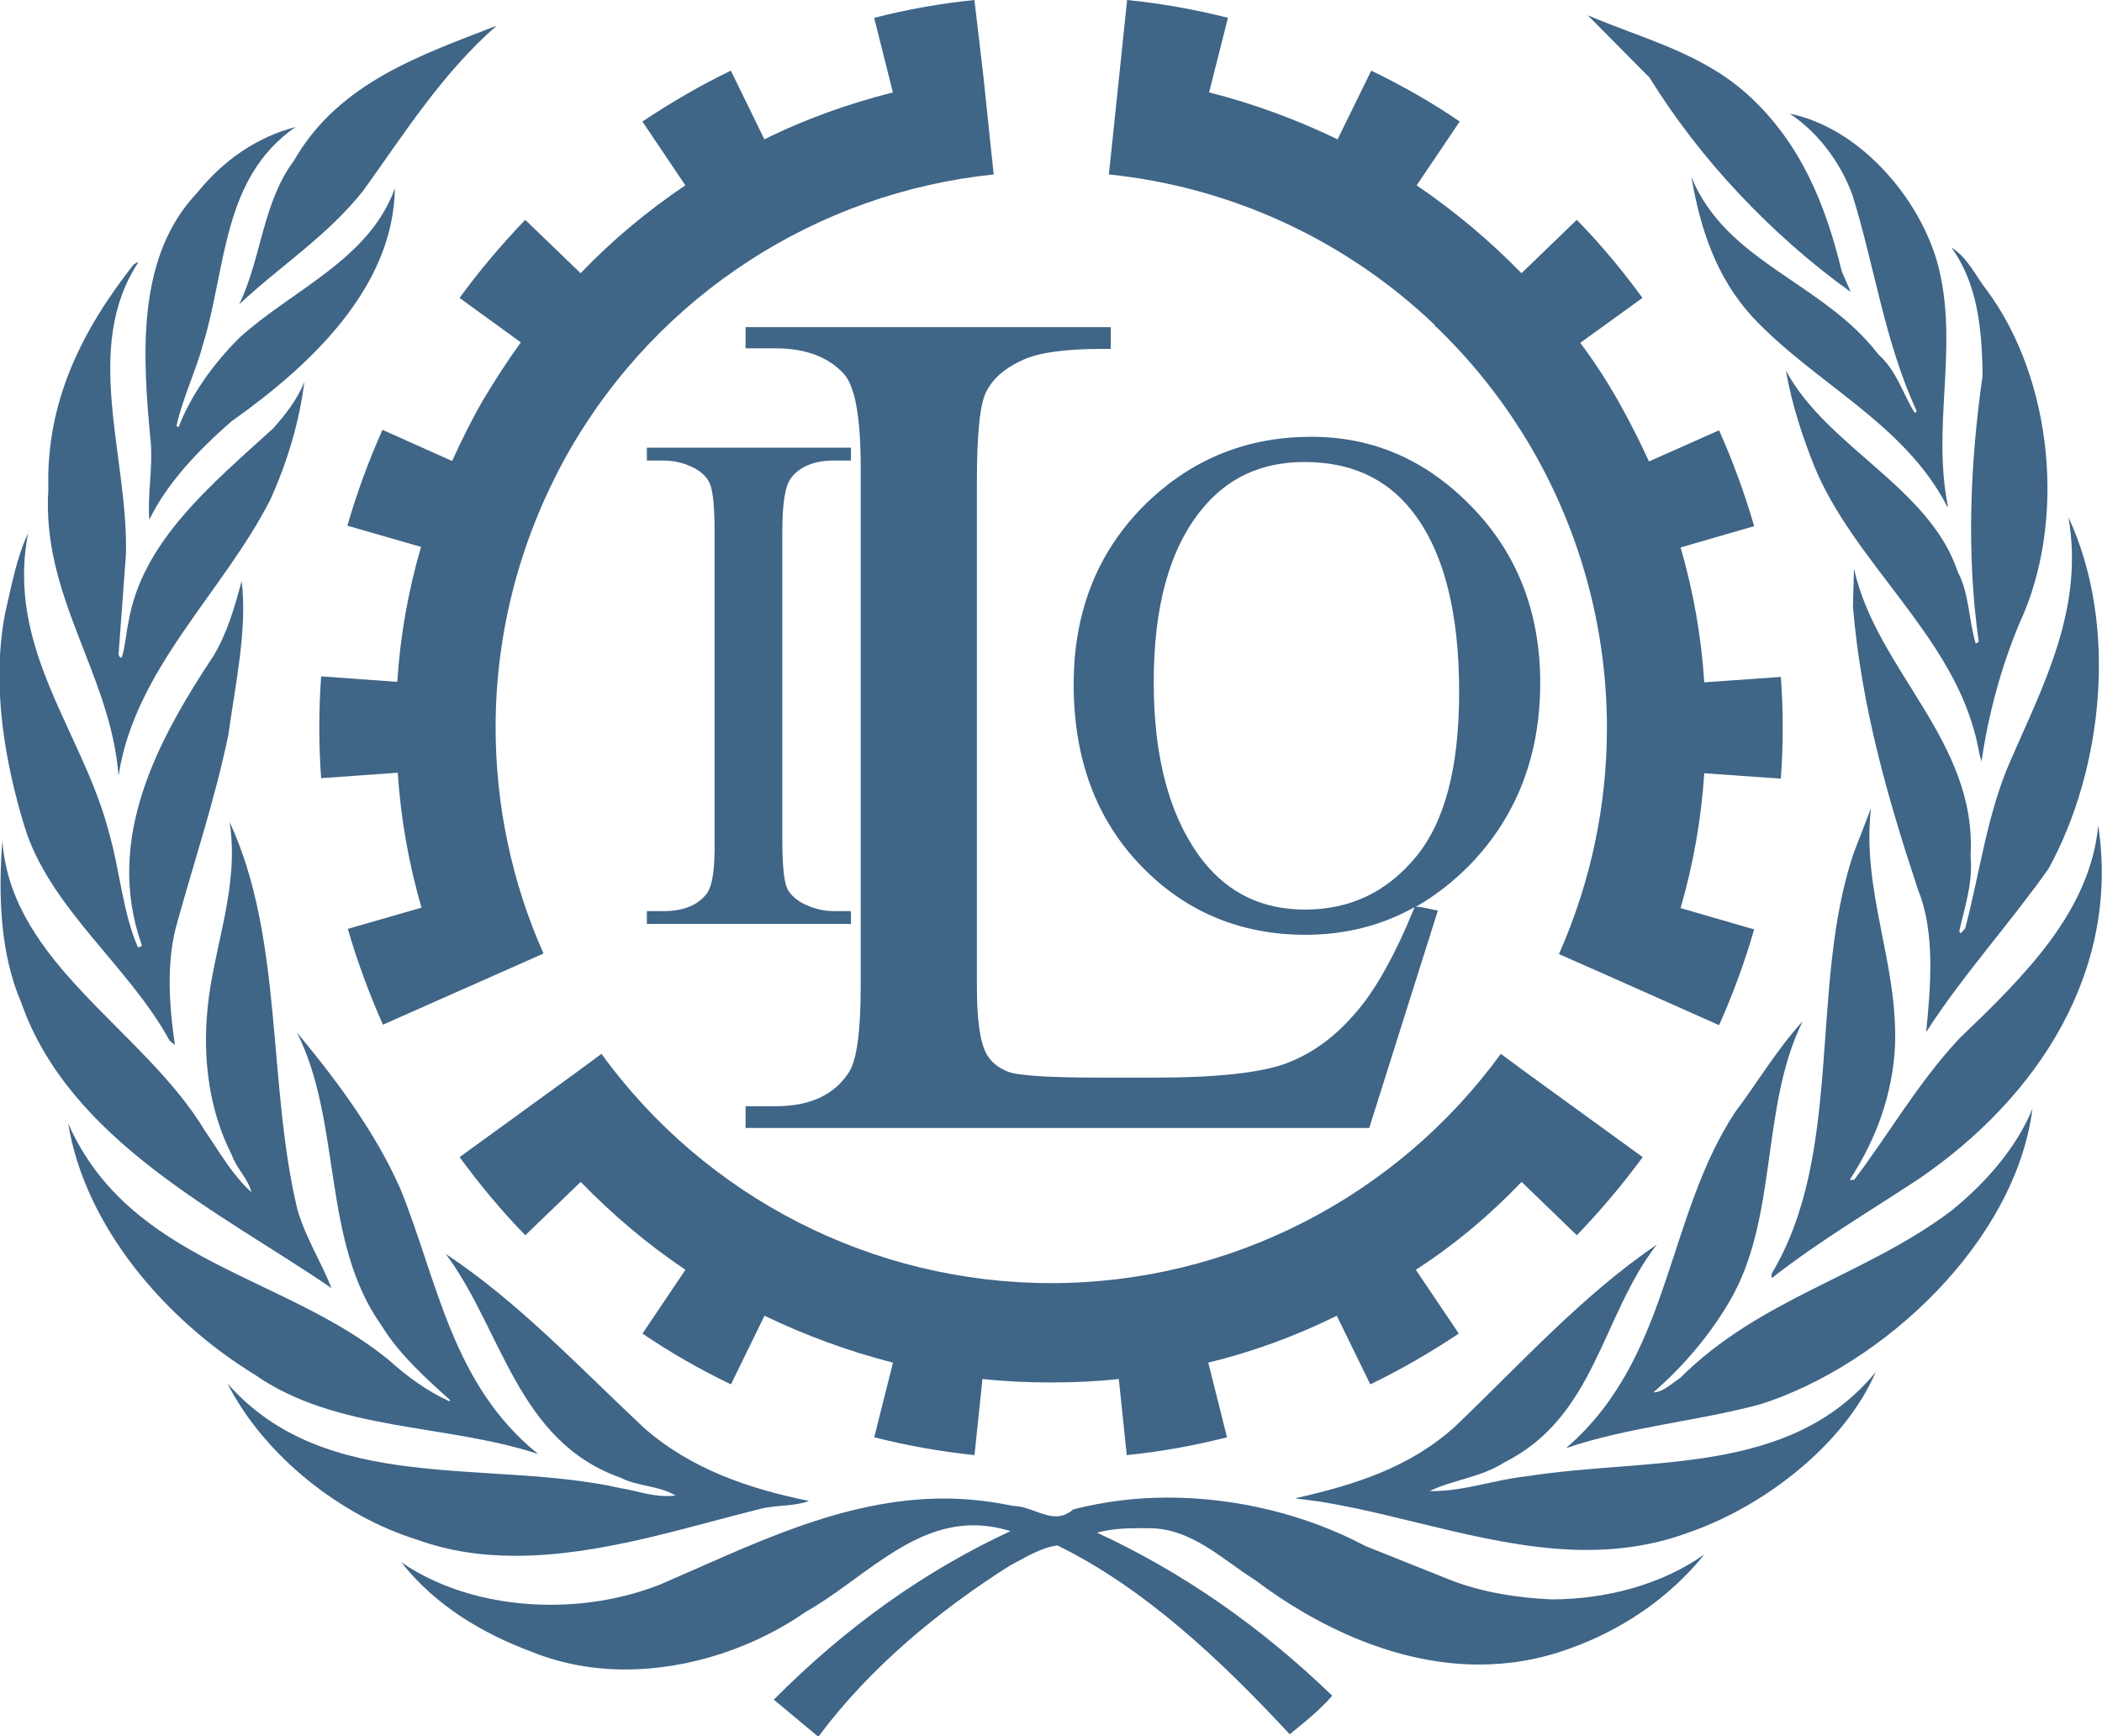 <svg width="23" height="19" viewBox="0 0 23 19" fill="none" xmlns="http://www.w3.org/2000/svg">
<g clip-path="url(#clip0_5838_133974)">
<path d="M21.341 13.258C20.395 13.966 19.254 14.21 18.384 15.08C18.292 15.14 18.195 15.237 18.092 15.237C18.422 14.95 18.714 14.604 18.924 14.242C19.46 13.334 19.26 12.112 19.725 11.176C19.438 11.49 19.238 11.836 18.989 12.166C18.222 13.328 18.287 14.858 17.135 15.848C17.816 15.615 18.562 15.556 19.265 15.367C20.617 14.934 22.055 13.582 22.239 12.133C22.066 12.56 21.72 12.955 21.341 13.258Z" fill="#3F6587"/>
<path d="M22 8.321C21.746 8.894 21.665 9.543 21.503 10.16L21.454 10.214L21.438 10.192C21.497 9.927 21.589 9.668 21.562 9.365C21.633 8.11 20.535 7.343 20.286 6.223L20.275 6.64C20.367 7.737 20.659 8.748 20.989 9.743C21.178 10.208 21.124 10.809 21.076 11.295C21.47 10.679 21.989 10.111 22.416 9.505C23.017 8.408 23.179 6.834 22.633 5.661C22.806 6.661 22.357 7.499 22 8.321Z" fill="#3F6587"/>
<path d="M21.65 7.013C21.65 7.029 21.634 7.04 21.617 7.04C21.542 6.786 21.547 6.494 21.423 6.261C21.114 5.331 19.995 4.899 19.541 4.055C19.606 4.423 19.719 4.769 19.855 5.11C20.282 6.142 21.32 6.926 21.607 8.019C21.639 8.121 21.65 8.24 21.682 8.332C21.758 7.808 21.898 7.299 22.093 6.829C22.618 5.71 22.461 4.153 21.742 3.179C21.617 3.023 21.531 2.817 21.352 2.709C21.639 3.104 21.688 3.601 21.693 4.115C21.558 5.056 21.515 6.056 21.65 7.013Z" fill="#3F6587"/>
<path d="M20.27 2.136C20.514 2.925 20.627 3.758 20.973 4.499L20.952 4.52C20.822 4.315 20.757 4.061 20.552 3.877C19.946 3.087 18.897 2.877 18.508 1.941C18.605 2.503 18.778 3.033 19.173 3.466C19.854 4.196 20.838 4.628 21.309 5.548L21.314 5.542C21.141 4.677 21.417 3.844 21.227 2.99C21.065 2.233 20.379 1.406 19.584 1.244C19.908 1.46 20.146 1.795 20.27 2.136Z" fill="#3F6587"/>
<path d="M20.25 3.195L20.152 2.968C19.979 2.255 19.709 1.562 19.114 1.027C18.606 0.573 17.968 0.422 17.373 0.167L18.049 0.849C18.595 1.735 19.384 2.574 20.25 3.195Z" fill="#3F6587"/>
<path d="M2.617 3.331C3.066 2.909 3.58 2.585 3.974 2.087C4.418 1.471 4.834 0.806 5.434 0.281C4.618 0.6 3.709 0.898 3.217 1.757C2.871 2.222 2.861 2.828 2.617 3.331Z" fill="#3F6587"/>
<path d="M1.634 5.688C1.828 5.283 2.174 4.926 2.531 4.612C3.396 4.001 4.305 3.147 4.321 2.06C4.04 2.844 3.191 3.174 2.618 3.698C2.326 3.99 2.088 4.326 1.953 4.677L1.931 4.661C2.001 4.347 2.142 4.066 2.223 3.763C2.477 2.936 2.428 1.947 3.234 1.39C2.818 1.498 2.45 1.747 2.158 2.109C1.488 2.812 1.558 3.893 1.65 4.845C1.672 5.137 1.612 5.412 1.634 5.688Z" fill="#3F6587"/>
<path d="M2.956 5.472C3.14 5.066 3.275 4.623 3.33 4.18C3.254 4.369 3.129 4.531 2.989 4.688C2.318 5.299 1.551 5.926 1.405 6.813C1.378 6.937 1.372 7.067 1.334 7.191C1.329 7.191 1.324 7.197 1.324 7.197C1.307 7.197 1.302 7.17 1.297 7.164L1.378 6.067C1.405 4.996 0.896 3.812 1.513 2.871H1.507C1.491 2.871 1.48 2.887 1.464 2.893C0.902 3.606 0.502 4.39 0.529 5.353C0.453 6.537 1.21 7.37 1.297 8.489C1.475 7.321 2.437 6.488 2.956 5.472Z" fill="#3F6587"/>
<path d="M1.855 11.387L1.914 11.436C1.849 10.992 1.817 10.511 1.941 10.089C2.13 9.408 2.352 8.748 2.498 8.045C2.574 7.494 2.709 6.883 2.644 6.358C2.568 6.645 2.487 6.921 2.341 7.17C1.736 8.083 1.135 9.175 1.552 10.343C1.546 10.354 1.536 10.365 1.519 10.365C1.514 10.365 1.514 10.365 1.508 10.365C1.341 9.976 1.314 9.538 1.195 9.121C0.914 8.018 0.059 7.105 0.308 5.834C0.178 6.11 0.124 6.423 0.054 6.721C-0.092 7.499 0.049 8.321 0.265 9.035C0.535 9.932 1.411 10.57 1.855 11.387Z" fill="#3F6587"/>
<path d="M3.627 14.096C3.514 13.809 3.341 13.539 3.254 13.236C2.924 11.857 3.103 10.268 2.513 8.997C2.622 9.722 2.335 10.36 2.27 11.046C2.216 11.614 2.297 12.171 2.535 12.636C2.584 12.782 2.719 12.906 2.751 13.047C2.541 12.858 2.4 12.604 2.243 12.376C1.573 11.263 0.124 10.549 0.026 9.203C-0.022 9.803 0.005 10.446 0.232 10.971C0.762 12.485 2.416 13.269 3.627 14.096Z" fill="#3F6587"/>
<path d="M5.888 15.912C4.947 15.155 4.79 14.025 4.385 13.02C4.115 12.403 3.698 11.841 3.25 11.3C3.747 12.295 3.514 13.587 4.179 14.512C4.363 14.815 4.661 15.085 4.926 15.323L4.915 15.334C4.677 15.226 4.461 15.069 4.25 14.88C3.114 13.95 1.422 13.82 0.746 12.295C0.93 13.42 1.806 14.442 2.785 15.042C3.682 15.669 4.872 15.577 5.888 15.912Z" fill="#3F6587"/>
<path d="M5.641 17.026C6.554 17.026 7.468 16.724 8.317 16.513C8.485 16.469 8.695 16.486 8.852 16.426C8.193 16.291 7.565 16.08 7.046 15.626C6.322 14.945 5.662 14.242 4.878 13.723C5.495 14.55 5.657 15.772 6.792 16.172C6.981 16.269 7.219 16.259 7.392 16.367C7.355 16.372 7.322 16.372 7.29 16.372C7.117 16.372 6.96 16.313 6.787 16.285C5.343 15.961 3.57 16.372 2.488 15.139C2.899 15.945 3.743 16.594 4.559 16.848C4.916 16.978 5.278 17.026 5.641 17.026Z" fill="#3F6587"/>
<path d="M15.886 17.297L14.94 16.919C14.307 16.583 13.545 16.389 12.777 16.389C12.425 16.389 12.079 16.432 11.744 16.518C11.679 16.573 11.62 16.594 11.555 16.594C11.403 16.594 11.247 16.481 11.09 16.481C10.83 16.427 10.576 16.399 10.333 16.399C9.208 16.399 8.203 16.919 7.224 17.34C6.856 17.486 6.44 17.562 6.024 17.562C5.434 17.562 4.85 17.411 4.391 17.097C4.775 17.584 5.294 17.881 5.829 18.081C6.153 18.211 6.499 18.27 6.84 18.27C7.554 18.27 8.267 18.022 8.819 17.638C9.414 17.302 9.944 16.692 10.652 16.692C10.782 16.692 10.917 16.713 11.057 16.756C10.111 17.194 9.251 17.811 8.467 18.6L8.954 19.006C9.522 18.243 10.279 17.622 11.047 17.135C11.214 17.048 11.387 16.935 11.571 16.913C12.512 17.373 13.35 18.157 14.112 18.979C14.274 18.849 14.447 18.708 14.577 18.557C13.788 17.794 12.928 17.2 12.004 16.773C12.139 16.735 12.29 16.724 12.447 16.724C12.469 16.724 12.49 16.724 12.512 16.724C12.534 16.724 12.555 16.724 12.571 16.724C13.036 16.724 13.366 17.059 13.734 17.292C14.431 17.816 15.296 18.216 16.183 18.216C16.513 18.216 16.848 18.162 17.183 18.038C17.73 17.843 18.259 17.497 18.649 17.011C18.184 17.34 17.578 17.503 16.973 17.503C16.605 17.486 16.226 17.427 15.886 17.297Z" fill="#3F6587"/>
<path d="M16.701 16.156C16.35 16.194 16.025 16.318 15.674 16.318C15.663 16.318 15.652 16.318 15.642 16.318C15.896 16.194 16.209 16.167 16.458 16.005C17.458 15.507 17.523 14.399 18.129 13.62C17.312 14.177 16.658 14.907 15.917 15.615C15.42 16.064 14.809 16.253 14.182 16.394V16.399L14.436 16.432C15.387 16.583 16.372 16.962 17.361 16.962C17.739 16.962 18.118 16.907 18.502 16.762C19.302 16.48 20.178 15.815 20.524 15.015C19.583 16.161 18.048 15.945 16.701 16.156Z" fill="#3F6587"/>
<path d="M20.282 9.338C19.79 10.798 20.18 12.614 19.385 13.939V13.988C19.904 13.582 20.455 13.258 20.996 12.901C22.31 12.003 23.197 10.619 22.959 9.035C22.867 9.981 22.148 10.684 21.439 11.365C20.985 11.852 20.677 12.398 20.288 12.912H20.239C20.526 12.474 20.709 11.982 20.736 11.436C20.764 10.522 20.369 9.754 20.472 8.846L20.282 9.338Z" fill="#3F6587"/>
<path d="M5.699 3.747C5.553 3.947 5.418 4.158 5.288 4.374C5.163 4.59 5.05 4.818 4.947 5.045L4.185 4.704C4.033 5.045 3.904 5.396 3.801 5.753L4.607 5.985C4.466 6.467 4.379 6.964 4.347 7.462L3.514 7.402C3.487 7.775 3.487 8.148 3.514 8.516L4.352 8.456C4.385 8.954 4.471 9.446 4.612 9.933L3.806 10.165C3.909 10.522 4.039 10.873 4.19 11.214L4.958 10.873L5.618 10.581L5.947 10.435C5.596 9.646 5.423 8.803 5.423 7.959C5.423 6.905 5.699 5.856 6.239 4.915C7.213 3.228 8.938 2.109 10.873 1.909L10.835 1.552L10.76 0.833L10.662 0C10.289 0.038 9.927 0.103 9.565 0.195L9.77 1.011C9.284 1.135 8.808 1.303 8.364 1.525L7.997 0.773C7.661 0.935 7.337 1.125 7.029 1.33L7.499 2.028C7.083 2.309 6.699 2.628 6.353 2.99L5.747 2.406C5.488 2.676 5.25 2.958 5.028 3.26L5.699 3.747Z" fill="#3F6587"/>
<path d="M16.649 12.934L17.254 13.518C17.514 13.247 17.752 12.966 17.974 12.663L16.708 11.744L16.422 11.533C15.275 13.107 13.448 14.042 11.501 14.042C9.555 14.042 7.727 13.112 6.581 11.533L6.295 11.744L5.029 12.663C5.251 12.966 5.489 13.253 5.748 13.518L6.354 12.934C6.705 13.296 7.089 13.62 7.5 13.896L7.03 14.594C7.338 14.804 7.662 14.988 7.998 15.15L8.365 14.399C8.814 14.615 9.285 14.788 9.771 14.912L9.566 15.729C9.928 15.821 10.296 15.886 10.663 15.924L10.75 15.091C10.999 15.118 11.247 15.129 11.496 15.129C11.75 15.129 11.999 15.118 12.242 15.091L12.329 15.924C12.702 15.886 13.064 15.821 13.426 15.729L13.221 14.912C13.707 14.794 14.178 14.621 14.627 14.399L14.994 15.15C15.329 14.988 15.654 14.799 15.962 14.594L15.492 13.896C15.919 13.62 16.303 13.296 16.649 12.934Z" fill="#3F6587"/>
<path d="M15.701 3.574H15.712C16.123 3.969 16.475 4.417 16.767 4.92C17.307 5.856 17.583 6.91 17.583 7.964C17.583 8.808 17.41 9.646 17.058 10.441L17.388 10.587L17.437 10.608L18.81 11.219C18.962 10.879 19.091 10.527 19.194 10.171L18.389 9.938C18.529 9.451 18.616 8.959 18.648 8.462L19.486 8.521C19.513 8.148 19.513 7.775 19.486 7.408L18.648 7.467C18.616 6.97 18.529 6.472 18.389 5.991L19.194 5.758C19.091 5.402 18.962 5.05 18.81 4.709L18.043 5.05C17.94 4.823 17.826 4.601 17.702 4.38C17.578 4.163 17.442 3.952 17.291 3.752L17.972 3.26C17.751 2.958 17.513 2.671 17.253 2.406L16.648 2.99C16.296 2.628 15.912 2.309 15.501 2.028L15.972 1.33C15.664 1.119 15.339 0.935 15.004 0.773L14.636 1.525C14.188 1.308 13.717 1.135 13.23 1.011L13.436 0.195C13.074 0.103 12.706 0.038 12.333 0L12.246 0.833L12.171 1.552L12.133 1.909C13.49 2.049 14.739 2.639 15.701 3.558V3.574ZM12.684 0.898C12.787 0.914 12.884 0.935 12.987 0.952C12.89 0.93 12.787 0.914 12.684 0.898Z" fill="#3F6587"/>
<path d="M8.158 3.574V3.812H8.191H8.488C8.818 3.812 9.072 3.909 9.24 4.099C9.359 4.239 9.418 4.58 9.418 5.126V10.787C9.418 11.29 9.375 11.609 9.283 11.744C9.121 11.987 8.856 12.106 8.488 12.106H8.158V12.344H8.191H14.982L15.733 9.965L15.523 9.922C15.523 9.922 15.523 9.927 15.517 9.927L15.495 9.922C15.712 9.798 15.912 9.641 16.101 9.446C16.598 8.922 16.853 8.267 16.853 7.473C16.853 6.705 16.604 6.061 16.106 5.548C15.609 5.034 15.025 4.78 14.349 4.78C13.668 4.78 13.084 5.007 12.592 5.461C12.03 5.986 11.748 6.662 11.748 7.489C11.748 8.3 11.992 8.96 12.478 9.468C12.965 9.976 13.571 10.23 14.284 10.23C14.722 10.23 15.122 10.127 15.479 9.927C15.258 10.468 15.036 10.863 14.809 11.111C14.587 11.366 14.338 11.539 14.063 11.641C13.792 11.739 13.316 11.793 12.646 11.793H12.035C11.473 11.793 11.137 11.771 11.029 11.728C10.921 11.685 10.84 11.62 10.791 11.528C10.721 11.393 10.689 11.149 10.689 10.793V5.277C10.689 4.758 10.721 4.423 10.791 4.288C10.862 4.147 10.986 4.034 11.175 3.947C11.348 3.861 11.646 3.818 12.062 3.818C12.084 3.818 12.1 3.818 12.121 3.818C12.132 3.818 12.143 3.818 12.154 3.818V3.58H12.121H8.158V3.574ZM14.279 9.954C13.819 9.954 13.452 9.781 13.17 9.43C12.808 8.97 12.624 8.316 12.624 7.467C12.624 6.635 12.797 6.007 13.149 5.575C13.43 5.229 13.803 5.056 14.274 5.056C14.771 5.056 15.16 5.229 15.441 5.58C15.793 6.018 15.966 6.683 15.966 7.575C15.966 8.397 15.809 8.997 15.49 9.381C15.171 9.765 14.771 9.954 14.279 9.954Z" fill="#3F6587"/>
<path d="M7.732 9.781C7.635 9.906 7.478 9.971 7.262 9.971H7.078V10.111H9.311V9.971H9.122C8.998 9.971 8.884 9.938 8.771 9.879C8.689 9.83 8.635 9.776 8.608 9.711C8.576 9.625 8.56 9.452 8.56 9.187V5.818C8.56 5.505 8.592 5.31 8.657 5.229C8.754 5.104 8.911 5.04 9.122 5.04H9.311V4.899H7.078V5.04H7.262C7.386 5.04 7.505 5.072 7.613 5.131C7.695 5.18 7.743 5.234 7.77 5.299C7.803 5.386 7.819 5.559 7.819 5.824V9.192C7.824 9.5 7.797 9.695 7.732 9.781Z" fill="#3F6587"/>
</g>
<defs>
<clipPath id="clip0_5838_133974">
<rect width="22.996" height="19" fill="white"/>
</clipPath>
</defs>
</svg>
